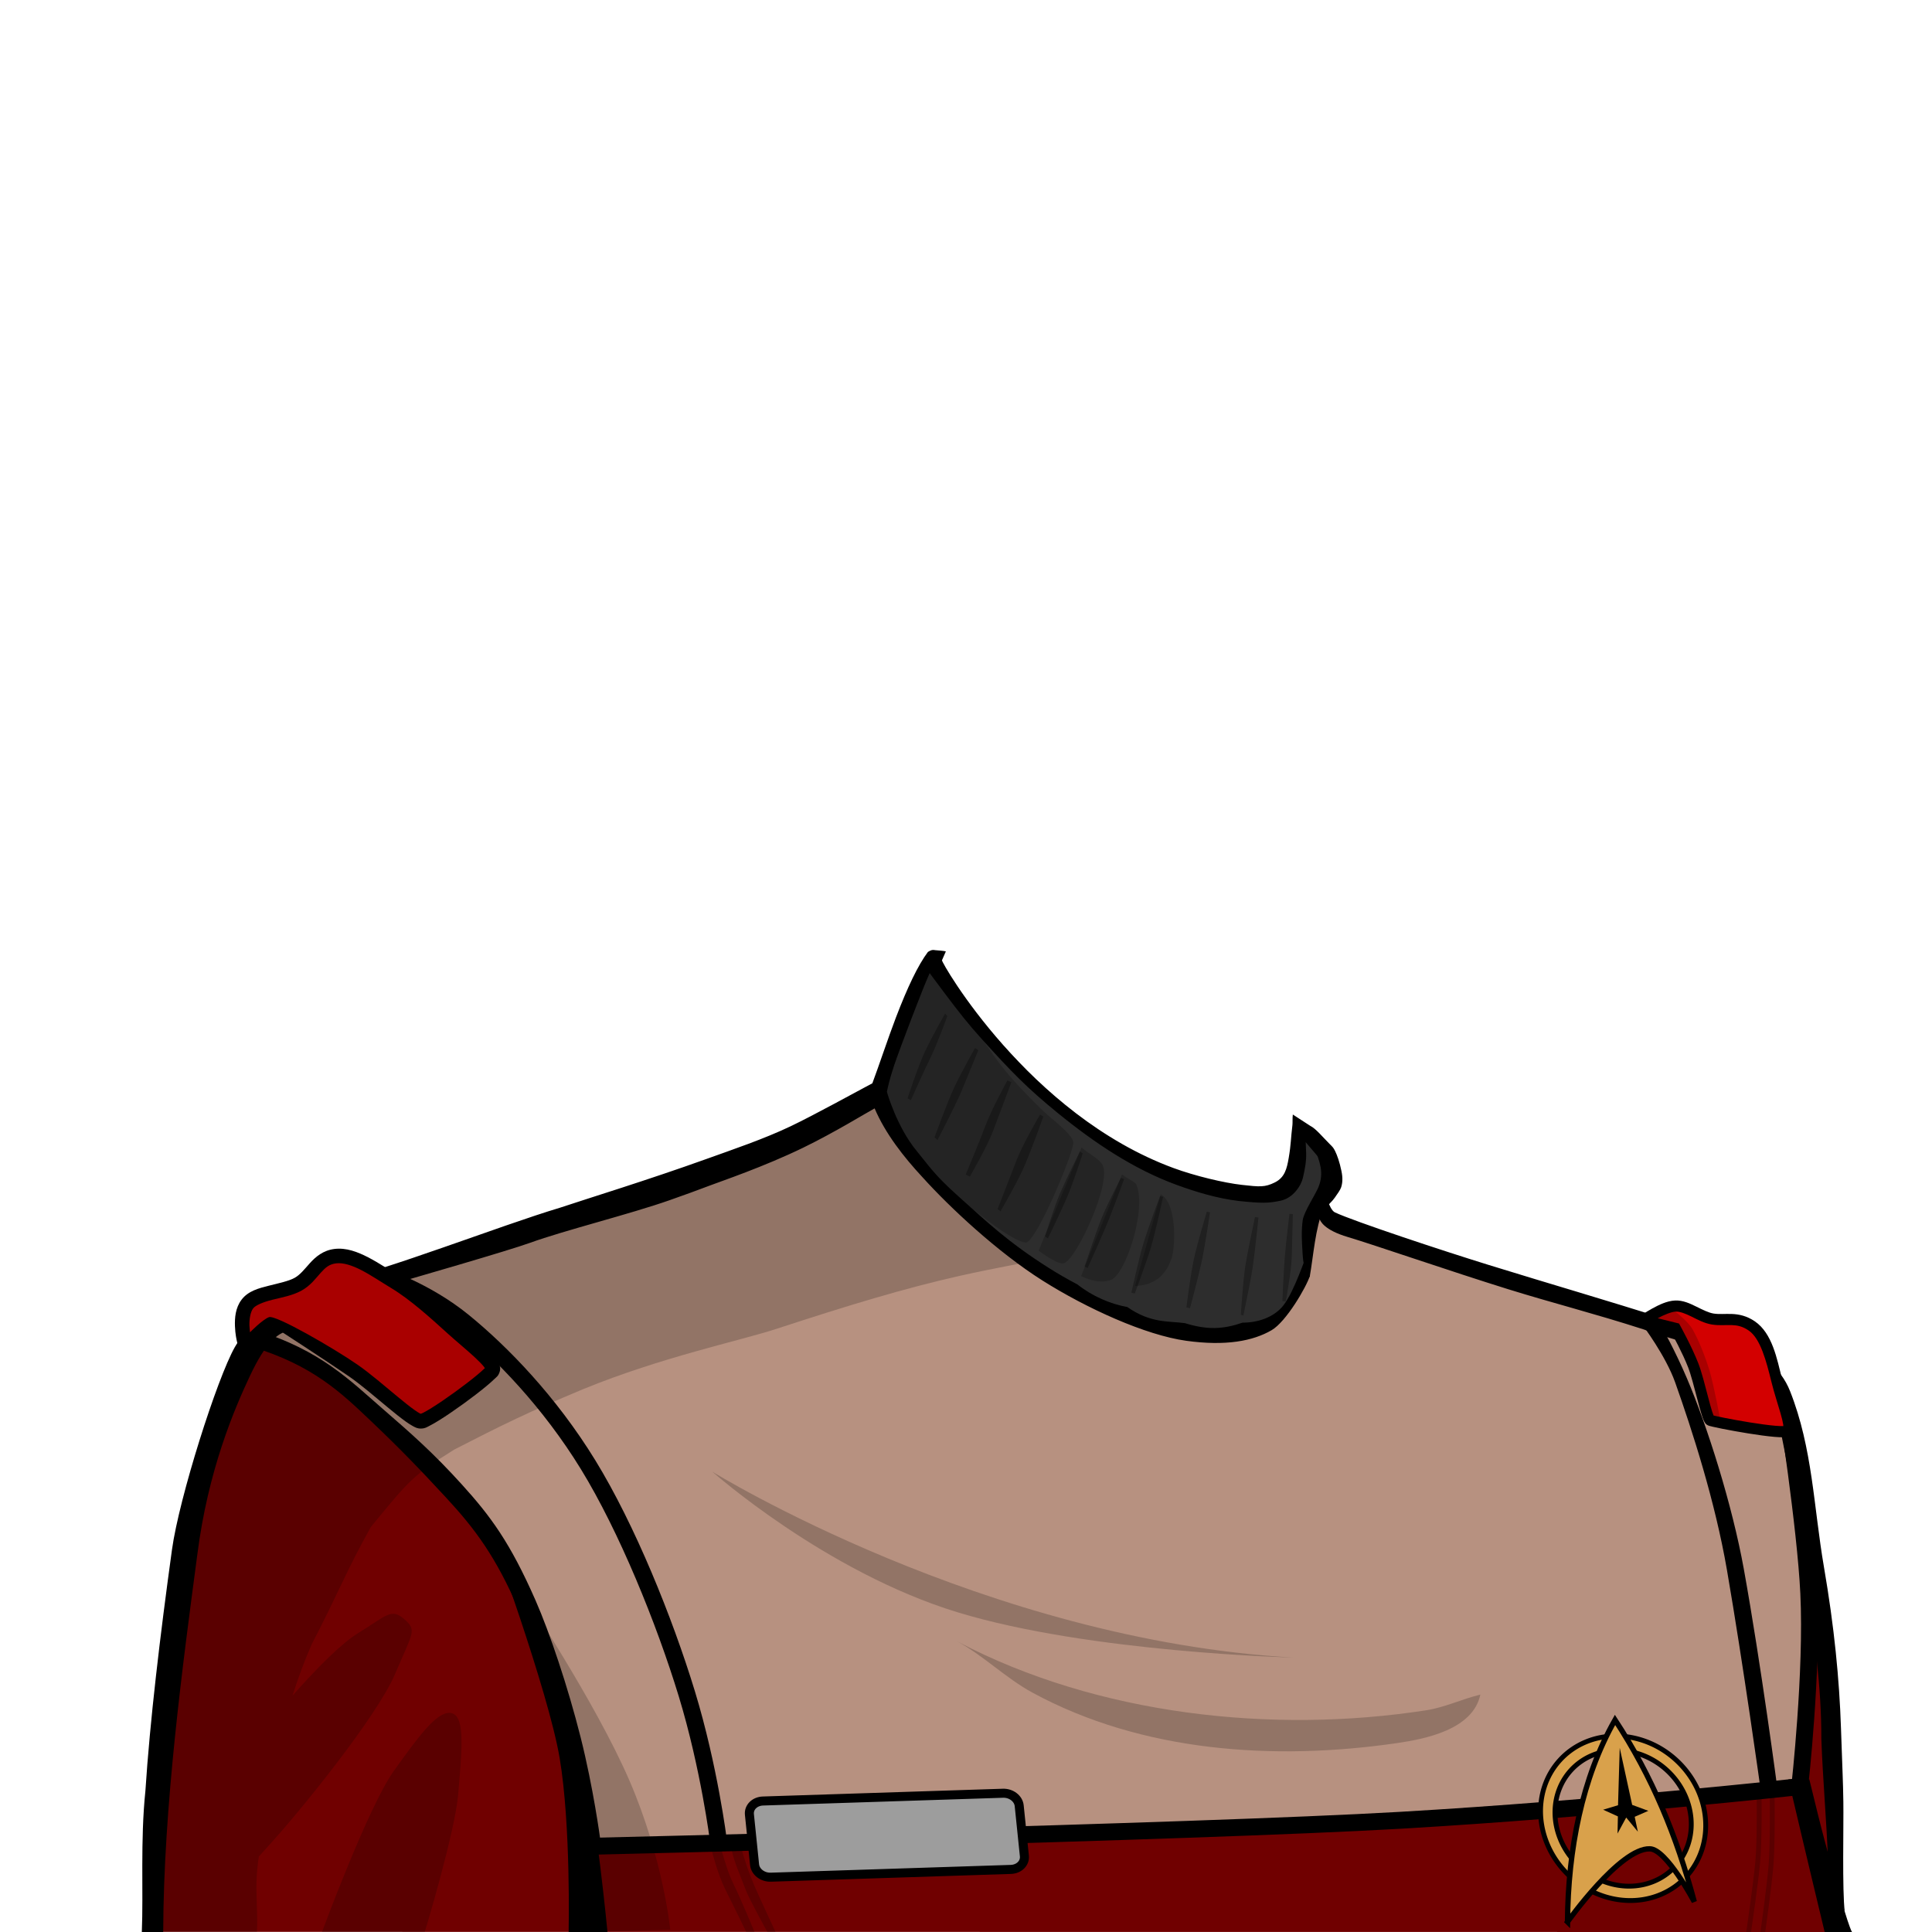 <?xml version="1.0" encoding="UTF-8" standalone="no"?>
<!-- Created with Inkscape (http://www.inkscape.org/) -->

<svg
   width="400"
   height="400"
   viewBox="0 0 400 400"
   version="1.1"
   id="svg1"
   xml:space="preserve"
   inkscape:version="1.3.2 (091e20e, 2023-11-25)"
   sodipodi:docname="TwokAverageFemaleEnlisted.svg"
   xmlns:inkscape="http://www.inkscape.org/namespaces/inkscape"
   xmlns:sodipodi="http://sodipodi.sourceforge.net/DTD/sodipodi-0.dtd"
   xmlns="http://www.w3.org/2000/svg"
   xmlns:svg="http://www.w3.org/2000/svg"><sodipodi:namedview
     id="namedview1"
     pagecolor="#ffffff"
     bordercolor="#666666"
     borderopacity="1.0"
     inkscape:showpageshadow="2"
     inkscape:pageopacity="0.0"
     inkscape:pagecheckerboard="0"
     inkscape:deskcolor="#d1d1d1"
     inkscape:document-units="px"
     inkscape:zoom="2.595"
     inkscape:cx="200"
     inkscape:cy="200"
     inkscape:window-width="2128"
     inkscape:window-height="1251"
     inkscape:window-x="2075"
     inkscape:window-y="25"
     inkscape:window-maximized="0"
     inkscape:current-layer="layer2"
     showgrid="false" /><defs
     id="defs1" /><g
     inkscape:groupmode="layer"
     id="layer2"
     inkscape:label="Uniform Variant"><path
       id="path283350"
       style="fill:#700000;fill-opacity:1;fill-rule:nonzero;stroke:none;stroke-width:1.333"
       d="m 181.266,224.948 c -1.276,1.232 -5.077,3.965 -6.292,4.488 -2.6,1.118 -10.234,3.495 -11.622,4.221 -8.608,4.501 -17.415,6.875 -31.688,15.058 -16.347,4.407 -44.528,13.603 -56.77,17.49 -12.242,3.887 -16.063,6.1 -19.564,8.227 -13.77,16.453 -14.431,36.594 -17.4,53.391 -2.121,11.892 -2.523,23.354 -4.053,37.848 -1.993,13.076 -2.627,24.691 -1.938,34.297 L 382.149,400 c -1.248,-5.104 -1.459,-10.174 -1.892,-12.342 -0.915,-4.576 0.356,-26.74 -1.867,-42.561 -2.125,-15.122 -3.418,-33.147 -10.938,-58.808 -0.264,-0.899 -9.517,-8.472 -11.933,-8.036 -2.394,0.432 -6.28,-1.426 -7.109,-1.847 -3.161,-1.608 -6.229,-1.873 -12.152,-4.085 -9.042,-3.377 -20.655,-7.454 -34.15,-11.209 -9.404,-3.537 -27.398,-7.139 -28.546,-9.415 -3.182,5.423 -3.911,6.634 -4.106,9.84 -1.039,2.986 -2.344,12.376 -9.927,14.239 -7.583,1.863 -9.863,2.773 -24.453,-1.886 -14.59,-4.659 -25.938,-15.176 -39.195,-26.105 -5.39,-9.473 -10.631,-12.323 -11.208,-15.24 -0.675,-2.333 -2.998,-5.649 -3.406,-7.596 z"
       sodipodi:nodetypes="cssczccccczsssssccczzczc" /><path
       style="fill:#b79180;fill-opacity:1;stroke:none;stroke-width:1px;stroke-linecap:butt;stroke-linejoin:miter;stroke-opacity:1"
       d="m 119.759,381.892 136.653,-3.679 88.831,-5.314 27.249,-3.27 1.462,-43.484 -3.914,-36.628 -1.362,-3.679 -27.249,-12.807 -56.678,-16.758 -12.685,-4.482 -2.438,6.525 -0.545,5.041 -0.409,4.36 -5.041,4.905 -9.128,3.406 -24.66,-4.087 -19.619,-11.989 -17.984,-16.758 -11.036,-16.077 -34.742,15.396 -37.74,12.534 -35.423,11.172 -9.81,4.496 -10.082,6.812 8.72,2.452 16.349,12.398 16.894,16.486 12.262,18.665 7.221,24.388 z"
       id="path17"
       sodipodi:nodetypes="cccccccccccccccccccccccccccccc" /><path
       d="m 224.233,268.838 c 9.064,4.17 31.198,8.648 33.173,8.048 1.975,-0.6 4.951,-0.027 8.067,-3.933 3.116,-3.906 5.797,-10.127 5.469,-14.007 -0.232,-4.362 2.639,-9.996 2.639,-9.996 l 3.474,-6.216 -7.441,-7.819 -0.185,0.152 -1.139,10.681 -5.225,2.259 -3.297,-0.307 -3.199,-0.54 c -10.873,-1.412 -25.983,-10.591 -35.02,-17.228 -9.039,-6.637 -27.6,-29.348 -27.6,-29.348 l -1.279,-2.016 -1.172,1.039 -4.368,12.689 c -6.574,9.126 -4.553,16.193 -2.29,20.363 1.255,2.113 4.592,7.275 7.636,10.997 11.184,10.303 17.841,15.539 31.757,25.182 z"
       style="fill:#2d2d2d;fill-opacity:1;fill-rule:nonzero;stroke:none;stroke-width:1.333"
       id="path283406"
       sodipodi:nodetypes="czzccccccccccccccccc" /><path
       id="path283466"
       style="fill:#000000;fill-opacity:1;fill-rule:nonzero;stroke:none;stroke-width:1.333"
       d="m 192.113,197.09 c -2.064,2.768 -4.203,7.253 -6.629,13.59 -1.556,4.064 -3.666,10.414 -4.873,13.602 -3.463,1.831 -12.072,6.591 -16.91,8.895 -5.585,2.659 -11.952,4.801 -17.381,6.754 -12.108,4.355 -24.735,8.225 -30.361,10.107 -12.356,3.701 -36.801,13.255 -46.025,14.996 -3.576,1.581 -6.536,4.895 -10.012,5.521 -5.151,0.857 -9.432,5.066 -11.297,8.342 -3.672,6.451 -11.524,31.129 -13.018,41.938 -2.479,17.947 -4.574,35.575 -5.504,49.967 C 29.037,381.02 29.709,391.801 29.363,400 h 4.428 c 0.059,-25.923 4.053,-55.482 7.055,-78.102 2.221,-17.53 7.717,-30.28 10.922,-37.08 3.161,-6.707 5.848,-9.355 8.875,-9.373 6.303,-0.038 15.053,3.626 18.162,6.176 3.13,2.811 10.561,8.55 13.1,11.217 -3.599,-6.234 -7.082,-10.633 -12.031,-15.25 -5.483,-3.356 -9.016,-4.98 -9.895,-5.414 -1.581,-0.781 -0.77,-2.827 2.193,-4.129 0.377,-0.166 3.402,-0.549 5.236,-1.076 8.539,-2.455 27.934,-8.06 32.318,-9.652 7.056,-2.563 20.62,-5.918 28.881,-8.82 2.982,-1.048 5.832,-2.08 8.51,-3.102 2.157,-0.823 11.014,-3.818 19.143,-7.764 6.533,-3.171 13.113,-7.236 14.82,-8.152 2.218,5.204 5.995,10.038 9.91,14.25 5.683,6.302 15.583,15.537 24.836,21.383 9.16,5.787 21.307,11.307 29.752,12.479 8.223,1.141 13.841,0.051 17.693,-2.189 3.012,-1.751 7.17,-8.88 7.938,-11.27 l -0.609,-4.347 c -0.432,0.671 -2.603,7.559 -4.918,10.526 -1.988,2.492 -5.372,3.538 -8.42,3.527 -4.011,1.378 -7.269,1.552 -11.945,0.105 -3.353,-0.465 -7.051,0.074 -11.92,-3.338 -3.514,-0.633 -7.25,-2.234 -10.34,-4.684 -2.02,-1.062 -3.981,-2.186 -5.82,-3.348 -8.77,-5.54 -13.244,-9.917 -18.943,-15.008 -4.95,-4.422 -6.029,-6.287 -8.514,-9.283 -4.089,-4.93 -6.17,-12.172 -6.154,-12.252 0.086,-0.443 0.435,-2.306 1.498,-5.465 1.172,-3.48 6.034,-16.275 7.355,-19.09 0,0 2.304,3.099 2.699,3.625 3.459,4.608 5.257,6.896 8.283,10.236 5.839,6.447 9.053,9.822 15.594,15.146 7.656,6.233 15.721,11.598 24.512,14.82 4.121,1.512 8.538,2.826 12.896,3.344 4.817,0.495 6.091,0.492 8.693,-0.062 2.603,-0.554 4.251,-3.16 4.607,-4.773 0.402,-1.816 0.733,-3.377 0.656,-5.223 l -0.088,-2.105 5.057,5.916 -0.416,4.189 c 0,0 -2.255,4.547 -1.822,5.676 0.211,0.55 0.923,2.376 5.938,3.859 5.015,1.484 21.566,7.188 33.091,10.772 9.379,2.916 17.788,5.014 28.16,8.357 2.169,0.846 7.446,2.39 8.285,2.592 3.733,0.899 16.235,5.358 18.045,10.074 1.944,6.002 6.081,29.981 7.533,40.568 1.453,10.588 2.913,20.889 2.887,31.492 0.297,8.524 1.096,17.047 1.393,25.57 1.371,5.604 3.457,10.289 3.457,10.289 -0.553,-4.432 -0.219,-17.994 -0.295,-22.785 -0.076,-4.791 -0.15,-5.173 -0.492,-15.285 -0.342,-10.112 -1.375,-20.84 -3.527,-33.35 -2.152,-12.509 -2.332,-24.56 -7.014,-36.395 -3.859,-9.755 -16.379,-12.039 -25.549,-14.857 -12.908,-4.101 -23.734,-7.218 -36.793,-11.256 -9.651,-2.984 -27.858,-9.014 -31.889,-10.896 -0.69,-0.322 -1.203,-1.693 -1.203,-1.693 0.063,-0.135 0.642,-0.601 1.187,-1.377 0.545,-0.777 1.119,-1.568 1.298,-2.109 0.282,-0.853 0.385,-1.917 0.055,-3.443 -0.368,-1.796 -0.876,-3.226 -1.297,-4.07 -0.36,-0.721 -0.49,-0.83 -1.15,-1.488 -1.468,-1.463 -2.837,-3.172 -4.014,-3.748 L 267.666,230.75 c -0.101,0.801 -0.024,1.688 -0.084,2.176 -0.346,2.831 -0.285,3.975 -0.768,6.805 -0.38,2.227 -0.816,4.061 -2.883,5.082 -2.067,1.021 -3.11,0.917 -6.809,0.504 -3.699,-0.413 -9.71,-1.848 -14.152,-3.484 -30.022,-11.057 -48.126,-42.611 -47.945,-43.023 l 0.805,-1.838 c -0.273,-0.091 -1.849,-0.236 -2.225,-0.25 -0.647,-0.133 -0.976,0.062 -1.492,0.369 z"
       sodipodi:nodetypes="cscssccccsccccsscccssscssscsssscccccccssssscsssccssccccscscccscccsssscssccscssccssssscccc" /><path
       id="path21859"
       style="fill:#000000;fill-opacity:1;stroke:none;stroke-width:1px;stroke-linecap:butt;stroke-linejoin:miter;stroke-opacity:1"
       d="M 370.268 368.4 C 374.067 384.622 377.777 400 377.777 400 L 383.451 400 C 383.451 400 382.804 399.812 377.777 381.088 C 376.994 378.17 375.859 373.589 374.598 368.4 L 370.268 368.4 z " /><path
       style="fill:#000000;fill-opacity:1;stroke:none;stroke-width:1px;stroke-linecap:butt;stroke-linejoin:miter;stroke-opacity:1"
       d="m 101.252,316.601 c 0,0 12.26,33.424 14.614,47.36 C 118.22,377.897 117.731,400 117.731,400 h 8.038 c 0,0 -2.183,-23.234 -5.201,-37.352 -3.018,-14.119 -19.316,-46.047 -19.316,-46.047 z"
       id="path24240"
       sodipodi:nodetypes="czcczc" /><path
       style="fill:#000000;fill-opacity:0.2;stroke:none;stroke-width:1px;stroke-linecap:butt;stroke-linejoin:miter;stroke-opacity:1"
       d="m 108.265,329.882 c 0,0 15.055,22.577 22.057,38.773 7.002,16.196 8.449,30.872 8.449,30.872 L 121.986,400 c 0,0 -6.147,-41.371 -6.147,-43.262 0,-1.891 -7.575,-26.856 -7.575,-26.856 z"
       id="path29511"
       sodipodi:nodetypes="czccsc" /><path
       style="fill:#d30000;stroke-width:0.529;fill-opacity:1"
       id="path1"
       d="" /><path
       style="fill:none;stroke:#000000;stroke-width:3.5;stroke-linecap:butt;stroke-linejoin:miter;stroke-dasharray:none;stroke-opacity:1"
       d="m 121.387,382.274 c 0,0 126.597,-2.969 168.401,-5.395 41.804,-2.426 82.466,-6.936 82.466,-6.936"
       id="path7"
       sodipodi:nodetypes="czc" /><path
       style="color:#000000;fill:#000000;-inkscape-stroke:none"
       d="m 346.555,275.316 -6.452,-0.938 c 0,0 4.762,6.31 6.725,11.842 3.535,9.965 8.252,24.546 10.72,38.839 3.372,19.523 6.983,45.562 6.983,45.562 l 3.5,-0.029 c 0,0 -3.416,-25.926 -6.989,-45.721 -2.397,-13.282 -7.57,-29.63 -11.781,-39.504 -2.549,-5.977 -5.114,-10.437 -5.114,-10.437 z m 25.102,20.278 -3.562,-4.961 c 0,0 3.99,25.662 4.645,39.297 0.792,16.097 -1.863,39.82 -1.863,39.82 l 3.5,0.033 c 0,0 2.663,-23.67 1.859,-40.021 -0.668,-13.908 -4.579,-34.168 -4.579,-34.168 z"
       id="path15"
       sodipodi:nodetypes="ccssccsscccsccscc" /><path
       style="color:#000000;fill:#000000;-inkscape-stroke:none"
       d="m 79.92,262.779 -1.057,3.338 c 0,0 8.43,2.689 15.986,8.844 7.711,6.28 17.534,16.361 25.432,29.23 7.887,12.853 15.638,31.909 20.242,46.994 4.587,15.031 6.488,30.15 6.488,30.15 l 3.473,-0.436 c 0,0 -1.914,-15.338 -6.613,-30.736 -4.683,-15.344 -12.451,-34.513 -20.607,-47.805 -8.147,-13.276 -18.203,-23.596 -26.205,-30.113 -8.157,-6.643 -17.139,-9.467 -17.139,-9.467 z m -26.777,12.709 -1.014,3.35 c 12.612,3.819 18.505,9.518 24.531,15.239 6.084,5.775 10.037,9.87 15.746,16.042 5.963,6.446 10.258,12.186 14.977,23.137 2.442,5.665 5.99,17.135 8.622,27.576 2.632,10.441 4.633,19.398 4.633,19.398 l 3.609,0.392 c 0,0 -1.387,-10.426 -4.031,-20.919 -2.645,-10.493 -6.422,-21.722 -9.337,-28.36 C 105.616,319.359 101.565,313.902 95.614,307.336 89.762,300.879 85.4,297.022 79.07,291.538 72.667,285.99 66.323,279.479 53.143,275.489 Z"
       id="path16"
       sodipodi:nodetypes="ccsssccssscccssssccssssc" /><g
       id="g24"
       transform="rotate(-5.85,354.036,274.542)"><path
         style="fill:#d30000;fill-opacity:1;stroke:none;stroke-width:2.286;stroke-linecap:butt;stroke-linejoin:miter;stroke-dasharray:none;stroke-opacity:1"
         d="m 340.469,271.98 c 0,0 4.284,-2.431 6.846,-2.285 2.562,0.146 4.829,2.769 7.448,3.463 2.618,0.694 5.11,-0.111 7.893,2.253 2.783,2.364 3.364,7.386 3.986,11.813 0.622,4.427 1.28,10.522 1.28,10.522 l -15.842,-3.799 c 0,0 -1.38,-8.23 -2.33,-11.676 -0.949,-3.447 -2.883,-7.983 -2.883,-7.983 z"
         id="path9"
         sodipodi:nodetypes="czzzzcczcc" /><path
         style="color:#000000;fill:#000000;stroke-width:0.914;-inkscape-stroke:none"
         d="m 347.377,268.546 c -1.668,-0.095 -3.429,0.558 -4.885,1.175 -1.456,0.617 -2.577,1.255 -2.577,1.255 l -2.183,1.239 2.359,0.851 5.897,2.127 c 0.198,0.471 1.81,4.268 2.67,7.387 0.435,1.577 0.858,4.396 1.238,6.838 0.19,1.221 0.373,2.351 0.558,3.242 0.093,0.446 0.182,0.829 0.293,1.165 0.055,0.168 0.113,0.323 0.201,0.493 0.088,0.17 0.177,0.379 0.525,0.603 0.247,0.159 0.319,0.164 0.484,0.228 0.165,0.064 0.363,0.134 0.6,0.216 0.475,0.162 1.1,0.364 1.832,0.59 1.464,0.451 3.353,0.999 5.252,1.507 1.899,0.508 3.804,0.976 5.327,1.266 0.761,0.145 1.423,0.246 1.98,0.282 0.279,0.018 0.529,0.023 0.794,-0.009 0.265,-0.032 0.588,-0.029 0.992,-0.449 0.712,-0.74 0.609,-1.473 0.574,-2.258 -0.035,-0.785 -0.174,-1.687 -0.353,-2.689 -0.358,-2.005 -0.889,-4.394 -1.191,-6.54 -0.619,-4.405 -1.051,-9.705 -4.382,-12.535 -1.568,-1.332 -3.17,-1.814 -4.583,-2.011 -1.413,-0.197 -2.632,-0.177 -3.753,-0.474 -1.048,-0.278 -2.196,-1.027 -3.435,-1.803 -1.239,-0.776 -2.593,-1.602 -4.235,-1.695 z m -0.123,2.3 c 0.92,0.053 1.979,0.61 3.169,1.355 1.19,0.745 2.484,1.656 4.054,2.072 1.498,0.397 2.834,0.361 4.017,0.526 1.183,0.165 2.219,0.462 3.434,1.494 2.235,1.899 2.965,6.645 3.59,11.093 0.32,2.281 0.862,4.7 1.205,6.624 0.172,0.962 0.292,1.804 0.318,2.385 0.007,0.147 -0.017,0.201 -0.031,0.302 -0.393,-0.03 -0.95,-0.106 -1.628,-0.235 -1.423,-0.271 -3.297,-0.729 -5.166,-1.229 -1.868,-0.5 -3.737,-1.042 -5.171,-1.484 -0.717,-0.221 -1.328,-0.418 -1.768,-0.568 -0.167,-0.057 -0.281,-0.099 -0.393,-0.141 -0.06,-0.191 -0.134,-0.479 -0.212,-0.853 -0.166,-0.8 -0.346,-1.914 -0.535,-3.127 -0.378,-2.426 -0.781,-5.23 -1.296,-7.099 -0.988,-3.585 -2.933,-8.129 -2.933,-8.129 l -0.197,-0.462 -4.277,-1.542 c 1.315,-0.55 2.94,-1.033 3.819,-0.983 z"
         id="path8" /><path
         style="fill:#000000;fill-opacity:0.2;stroke:none;stroke-width:0.914px;stroke-linecap:butt;stroke-linejoin:miter;stroke-opacity:1"
         d="m 346.773,274.369 -6.042,-2.368 2.955,-1.893 2.227,-0.44 c 0,0 3.491,2.948 4.499,5.267 1.008,2.32 2.046,5.892 2.625,9.03 0.579,3.138 1.133,10.153 1.133,10.153 l -2.413,-0.555 c 0,0 -1.701,-8.509 -1.698,-9.666 0.003,-1.157 -3.288,-9.53 -3.288,-9.53 z"
         id="path10"
         sodipodi:nodetypes="cccczzccscc" /></g><g
       id="g23"
       transform="translate(-0.272,-0.136)"><path
         style="fill:#d30000;fill-opacity:1;stroke:none;stroke-width:3;stroke-linecap:butt;stroke-linejoin:miter;stroke-dasharray:none;stroke-opacity:1"
         d="m 50.746,277.337 c 0,0 -1.13,-4.759 0.741,-7.218 1.871,-2.459 7.46,-2.402 10.509,-4.102 3.049,-1.7 3.89,-5.356 7.722,-5.812 3.832,-0.456 8.297,2.896 12.378,5.357 4.081,2.461 8.425,6.41 11.776,9.464 3.351,3.053 8.898,7.269 8.419,8.683 -0.479,1.414 -13.131,10.648 -14.874,10.694 -1.743,0.047 -9.104,-7.125 -14.009,-10.514 C 68.503,280.5 57.99,274.109 57.99,274.109 Z"
         id="path5"
         sodipodi:nodetypes="czzzzzzzzcc" /><path
         style="color:#000000;fill:#000000;-inkscape-stroke:none"
         d="m 69.54,258.716 c -2.37,0.282 -3.946,1.656 -5.09,2.922 -1.145,1.266 -2.009,2.414 -3.185,3.07 -1.178,0.657 -3.26,1.1 -5.332,1.62 -2.072,0.521 -4.265,1.076 -5.64,2.883 -1.306,1.716 -1.431,3.827 -1.377,5.487 0.054,1.66 0.371,2.984 0.371,2.984 l 0.417,1.76 1.652,-0.735 5.419,-3.992 c 0.831,0.506 11.179,7.23 15.781,10.409 2.334,1.613 5.397,4.241 8.086,6.467 1.344,1.113 2.596,2.124 3.672,2.888 0.538,0.382 1.029,0.703 1.506,0.953 0.476,0.25 0.891,0.492 1.637,0.472 0.855,-0.023 1.179,-0.285 1.758,-0.578 0.579,-0.293 1.244,-0.679 1.986,-1.14 1.485,-0.923 3.265,-2.141 5.007,-3.402 1.742,-1.261 3.441,-2.563 4.761,-3.661 0.66,-0.549 1.224,-1.044 1.668,-1.48 0.444,-0.436 0.772,-0.56 1.074,-1.452 0.237,-0.701 0.061,-1.294 -0.133,-1.738 -0.194,-0.443 -0.451,-0.815 -0.75,-1.196 -0.6,-0.762 -1.393,-1.546 -2.292,-2.377 -1.8,-1.662 -4.028,-3.482 -5.653,-4.963 -3.352,-3.054 -7.727,-7.055 -12.013,-9.639 -1.99,-1.2 -4.146,-2.671 -6.367,-3.819 -2.221,-1.149 -4.551,-2.03 -6.963,-1.743 z m 0.354,2.98 c 1.42,-0.169 3.241,0.398 5.23,1.427 1.989,1.029 4.105,2.465 6.196,3.726 3.877,2.338 8.19,6.234 11.541,9.286 1.726,1.573 3.948,3.387 5.64,4.95 0.846,0.781 1.56,1.507 1.97,2.029 0.108,0.137 0.128,0.189 0.189,0.286 -0.071,0.104 0.005,-0.025 -0.124,0.102 -0.346,0.34 -0.864,0.799 -1.484,1.315 -1.242,1.033 -2.904,2.307 -4.602,3.536 -1.698,1.23 -3.439,2.418 -4.831,3.284 -0.696,0.433 -1.309,0.786 -1.758,1.013 -0.449,0.227 -0.902,0.266 -0.483,0.254 0.31,-0.008 0.116,0.019 -0.163,-0.128 -0.279,-0.147 -0.688,-0.405 -1.162,-0.742 -0.948,-0.673 -2.171,-1.657 -3.498,-2.755 -2.654,-2.196 -5.723,-4.847 -8.294,-6.624 -5.005,-3.457 -16.919,-10.335 -18.296,-9.818 -1.377,0.518 -3.928,3.135 -3.928,3.135 -0.026,-0.266 -0.114,-1.067 -0.124,-1.371 -0.043,-1.335 0.202,-2.831 0.767,-3.574 0.496,-0.652 2.033,-1.299 3.986,-1.79 1.953,-0.491 4.188,-0.868 6.059,-1.911 1.873,-1.044 2.954,-2.574 3.95,-3.675 0.996,-1.101 1.757,-1.782 3.219,-1.956 z"
         id="path4"
         sodipodi:nodetypes="ssssssccccssssscssssssssssssssssssscssssscsssszccssssss" /></g><path
       id="path283456"
       style="display:inline;opacity:0.2;fill:#000000;fill-opacity:1;fill-rule:nonzero;stroke:none;stroke-width:1.333"
       d="m 193.453,198.578 c -5.871,7.582 -5.278,12.783 -9.088,20.405 -2.587,4.988 -7.548,9.877 -9.297,10.729 -1.456,0.71 -7.921,4.292 -10.386,5.328 -13.208,5.553 -71.795,25.456 -83.555,29.212 -0.74,0.236 -4.019,-2.376 -6.637,-3.334 -2.262,-0.828 -4.986,-1.029 -6.949,0.199 -1.485,0.929 -13.945,7.333 -15.551,8.136 -1.451,0.726 -1.58,3.027 -1.269,5.355 0.009,4.932 0.886,4.459 0.886,4.459 -7.772,13.938 -6.08,17.552 -10.976,36.053 -3.949,17.256 -5.046,35.594 -6.633,50.428 -1.108,6.505 -0.997,8.399 -2.473,17.393 0.118,5.331 -0.859,8.657 -0.283,11.867 l 0.24,0.479 c 0.447,2.493 1.181,2.085 1.541,4.68 h 20.166 c 0.196,-3.433 -0.167,-7.002 -0.09,-10.297 0.042,-1.774 0.235,-3.53 0.482,-5.281 0.404,-0.464 0.823,-0.934 1.264,-1.41 7.255,-7.835 23.254,-27.691 26.951,-36.406 3.697,-8.715 4.564,-8.992 1.891,-11.348 -2.673,-2.355 -3.583,-0.757 -9.455,2.836 -3.628,2.22 -8.837,7.531 -13.672,13.014 1.147,-3.628 2.456,-7.188 3.973,-10.648 5.683,-10.92 7.045,-14.963 12.229,-24.254 8.062,-9.835 8.68,-10.665 17.275,-16.047 9.831,-5.058 15.434,-7.809 26.709,-12.521 16.215,-6.638 32.369,-9.98 40.027,-12.486 14.941,-4.889 26.387,-8.362 37.93,-10.966 6.58,-1.484 15.66,-3.136 15.66,-3.136 0,0 -4.665,-2.788 -12.878,-10.618 3.89,3.128 8.864,6.729 10.886,6.85 2.102,0.126 10.148,-19.062 9.845,-20.812 -0.303,-1.75 -4.642,-4.835 -6.65,-6.814 -8.344,-8.224 -11.106,-12.03 -17.554,-23.982 z m 30.471,38.996 -8.891,21.371 c 2.462,1.759 4.435,2.902 5.291,2.584 2.648,-0.991 10.236,-17.37 7.781,-20.619 -0.899,-1.191 -2.558,-1.937 -4.182,-3.336 z m 8.369,5.57 -8.463,21.055 c 2.268,1.092 4.331,1.483 6.217,0.768 2.976,-1.13 7.33,-14.378 5.285,-19.586 -0.292,-0.744 -1.587,-1.101 -3.039,-2.236 z m 8.025,4.119 -5.324,18.99 c 4.692,-0.183 6.587,-2.904 7.549,-5.693 0.816,-2.365 1.196,-11.296 -2.225,-13.297 z M 93.066,354.637 c -2.814,-0.078 -6.611,5.147 -11.551,12.051 C 76.246,374.051 66.666,400 66.666,400 h 21.277 c 0,0 6.296,-20.767 6.926,-28.617 0.63,-7.85 1.61,-15.804 -1.252,-16.658 -0.179,-0.053 -0.363,-0.083 -0.551,-0.088 z"
       sodipodi:nodetypes="cssssssscccccccccccsssscccccssccssscccccscccsscccsccsccsscc" /><path
       style="color:#000000;fill:#000000;fill-opacity:0.2;-inkscape-stroke:none"
       d="m 153.271,381.852 -1.9,0.625 c 0.558,2.986 1.848,5.657 3.024,8.797 C 155.14,393.261 158.883,400 158.883,400 l 1.684,-3.3e-4 c 0,0 -3.685,-7.898 -4.47,-9.777 -1.054,-2.522 -2.046,-5.287 -2.825,-8.371 z m -4.111,0.348 -1.854,0.748 c 0,0 1.299,5.135 2.805,8.115 1.515,2.999 4.398,8.938 4.398,8.938 h 1.711 c 0,0 -2.913,-7.048 -4.324,-9.84 -1.42,-2.81 -2.737,-7.961 -2.737,-7.961 z"
       id="path19"
       sodipodi:nodetypes="ccsccscccsccsc" /><path
       id="rect7"
       style="fill:#9d9d9d;fill-rule:evenodd;stroke:#000000;stroke-width:1.869;stroke-linecap:round;stroke-miterlimit:10"
       d="m 157.963,372.88 49.694,-1.609 c 1.707,-0.055 3.205,1.097 3.358,2.585 l 1.072,10.402 c 0.153,1.487 -1.098,2.729 -2.805,2.784 l -49.694,1.609 c -1.707,0.055 -3.205,-1.097 -3.358,-2.585 l -1.072,-10.402 c -0.153,-1.487 1.098,-2.729 2.805,-2.784 z" /><path
       style="color:#000000;fill:#000000;fill-opacity:0.2;-inkscape-stroke:none"
       d="m 366.407,371.956 c 0,0 0.135,9.749 -0.238,14.226 C 365.797,390.657 364.486,400 364.486,400 h 0.99 c 0,0 1.31,-9.178 1.689,-13.734 0.379,-4.555 0.241,-14.288 0.241,-14.288 z m -2.697,0.43 c 0,0 0.114,8.653 -0.286,13.069 -0.399,4.41 -1.875,14.545 -1.875,14.545 h 0.988 c 0,0 1.476,-9.958 1.883,-14.453 0.406,-4.488 0.288,-13.132 0.288,-13.132 z"
       id="path21"
       sodipodi:nodetypes="csccscccsccscc" /><g
       id="g22"><path
         id="path39671"
         style="fill:#d9a14b;fill-opacity:1;stroke:#000000;stroke-width:1;stroke-miterlimit:9;stroke-dasharray:none;stroke-opacity:1"
         d="m 334.563,359.426 a 17.791,16.301 43.748 0 0 -15.54,17.03 17.791,16.301 43.748 0 0 18.52,17.03 17.791,16.301 43.748 0 0 15.54,-17.03 17.791,16.301 43.748 0 0 -18.52,-17.03 z m 0.26,2.975 a 14.683,13.454 43.748 0 1 15.284,14.055 14.683,13.454 43.748 0 1 -12.825,14.056 14.683,13.454 43.748 0 1 -15.285,-14.056 14.683,13.454 43.748 0 1 12.826,-14.055 z" /><path
         style="fill:#d9a14b;fill-opacity:1;stroke:#000000;stroke-width:1.1;stroke-linecap:butt;stroke-linejoin:miter;stroke-dasharray:none;stroke-opacity:1"
         d="m 324.535,397.902 c 0.107,-14.94 2.998,-29.804 9.842,-41.813 7.716,11.777 12.78,24.095 16.408,37.647 0,0 -5.768,-10.917 -9.213,-10.955 -6.158,-0.192 -17.038,15.12 -17.038,15.12 z"
         id="path39673"
         sodipodi:nodetypes="ccccc" /><path
         style="fill:#000000;fill-opacity:1;stroke:none;stroke-width:0.469px;stroke-linecap:butt;stroke-linejoin:miter;stroke-opacity:1"
         d="m 334.997,373.756 0.349,-11.88 2.576,11.803 3.348,1.234 -2.824,1.234 0.656,3.086 -2.417,-2.932 -1.793,3.317 0.075,-3.549 -3.053,-1.389 z"
         id="path39675" /></g><path
       style="opacity:0.2;fill:#000000;fill-opacity:1;fill-rule:nonzero;stroke:none;stroke-width:1.333"
       d="m 147.483,304.698 c 0,0 56.431,34.884 120.297,38.484 0,0 -42.115,-1.011 -69.524,-9.373 C 170.849,325.446 147.483,304.698 147.483,304.698"
       id="path1-0" /><path
       style="opacity:0.2;fill:#000000;fill-opacity:1;fill-rule:nonzero;stroke:none;stroke-width:1.333"
       d="m 198.236,339.863 c 0.067,0.036 0.133,0.072 0.201,0.107 28.788,15.065 64.884,19.068 96.816,14.129 3.927,-0.607 7.403,-2.328 11.236,-3.248 -1.54,7.268 -11.432,9.197 -17.372,10.057 -25.223,3.651 -52.589,1.889 -75.348,-10.46 -5.513,-2.992 -10.136,-7.656 -15.533,-10.585"
       id="path19968" /><path
       id="path21908"
       style="color:#000000;fill:#000000;fill-opacity:0.3;-inkscape-stroke:none"
       d="m 266.971,251.305 c 0,0 -0.709,5.861 -0.959,8.884 -0.251,3.023 -0.503,9.211 -0.503,9.211 l 0.691,0.016 c 0,0 1.138,-6.037 1.235,-9.063 0.101,-3.179 0.229,-8.991 0.229,-8.991 z m -7.141,0.669 c 0,0 -1.541,7.212 -2.015,10.277 -0.474,3.065 -0.911,9.951 -0.911,9.951 l 0.514,0.179 c 0,0 1.425,-6.702 1.898,-9.767 0.474,-3.064 1.236,-10.542 1.236,-10.542 z m -9.977,-1.103 c 0,0 -1.977,6.599 -2.674,9.832 -0.697,3.232 -1.548,9.979 -1.548,9.979 l 0.743,0.169 c 0,0 1.726,-6.458 2.423,-9.69 0.697,-3.232 1.715,-10.16 1.715,-10.16 z m -9.676,-3.249 c 0,0 -2.526,6.742 -3.502,10.03 -0.975,3.287 -2.433,9.988 -2.433,9.988 l 0.706,0.152 c 0,0 2.414,-6.417 3.389,-9.705 0.975,-3.288 2.461,-10.272 2.461,-10.272 z m -8.077,-3.765 c 0,0 -2.808,5.327 -4.034,8.392 -1.226,3.065 -3.531,9.997 -3.531,9.997 l 0.645,0.282 c 0,0 3.139,-6.907 4.365,-9.971 1.226,-3.064 3.199,-8.457 3.199,-8.457 z m -8.515,-5.458 c 0,0 -2.865,5.765 -4.118,8.662 -1.254,2.897 -3.111,8.973 -3.111,8.973 l 0.622,0.335 c 0,0 2.683,-5.567 3.937,-8.465 1.254,-2.898 3.252,-9.089 3.252,-9.089 z m -8.26,-7.635 c 0,0 -3.557,6.062 -4.856,9.444 -1.246,3.245 -3.928,10.129 -3.928,10.129 l 0.609,0.452 c 0,0 3.6,-6.223 4.97,-9.417 1.492,-3.478 3.898,-10.195 3.898,-10.195 z m -6.748,-7.075 c 0,0 -3.215,5.812 -4.557,9.392 -1.2,3.2 -4.078,10.101 -4.078,10.101 l 0.852,0.426 c 0,0 3.514,-6.086 4.74,-9.273 1.417,-3.685 3.856,-10.263 3.856,-10.263 z m -6.71,-6.716 c 0,0 -2.984,5.32 -4.326,8.205 -1.453,3.124 -4.073,10.315 -4.073,10.315 l 0.644,0.544 c 0,0 3.795,-7.37 4.833,-9.831 0.787,-1.868 3.608,-8.773 3.608,-8.773 z m -6.209,-7.109 c 0,0 -2.704,4.793 -4.06,7.635 -1.519,3.184 -3.7,9.89 -3.7,9.89 l 0.694,0.401 c 0,0 2.512,-5.697 4.044,-8.785 1.381,-2.783 3.509,-8.656 3.509,-8.656 z"
       sodipodi:nodetypes="csccscccsccscccsccscccsccscccsccscccsccscccsccscccsccscccsccscccsccscc" /><path
       d="m 274.79,241.134 c 0.436,0.698 0.823,1.49 1.077,2.662 0.684,3.148 -0.621,3.374 -1.812,6.27 -1.782,4.334 -2.092,9.805 -2.908,14.378 -1.182,-2.07 -1.334,-2.829 -1.47,-5.104 -0.139,-2.317 -0.28,-4.377 0.039,-6.727 0.227,-1.673 2.684,-5.388 3.27,-6.862 1.184,-2.969 0.253,-5.169 -0.789,-8.012 0.282,0.282 0.48,0.26 0.818,0.481 0.544,1.24 1.201,1.995 1.775,2.915"
       style="fill:#000000;fill-opacity:1;fill-rule:nonzero;stroke:none;stroke-width:1.333"
       id="path283442"
       sodipodi:nodetypes="cccccccccc" /></g></svg>
